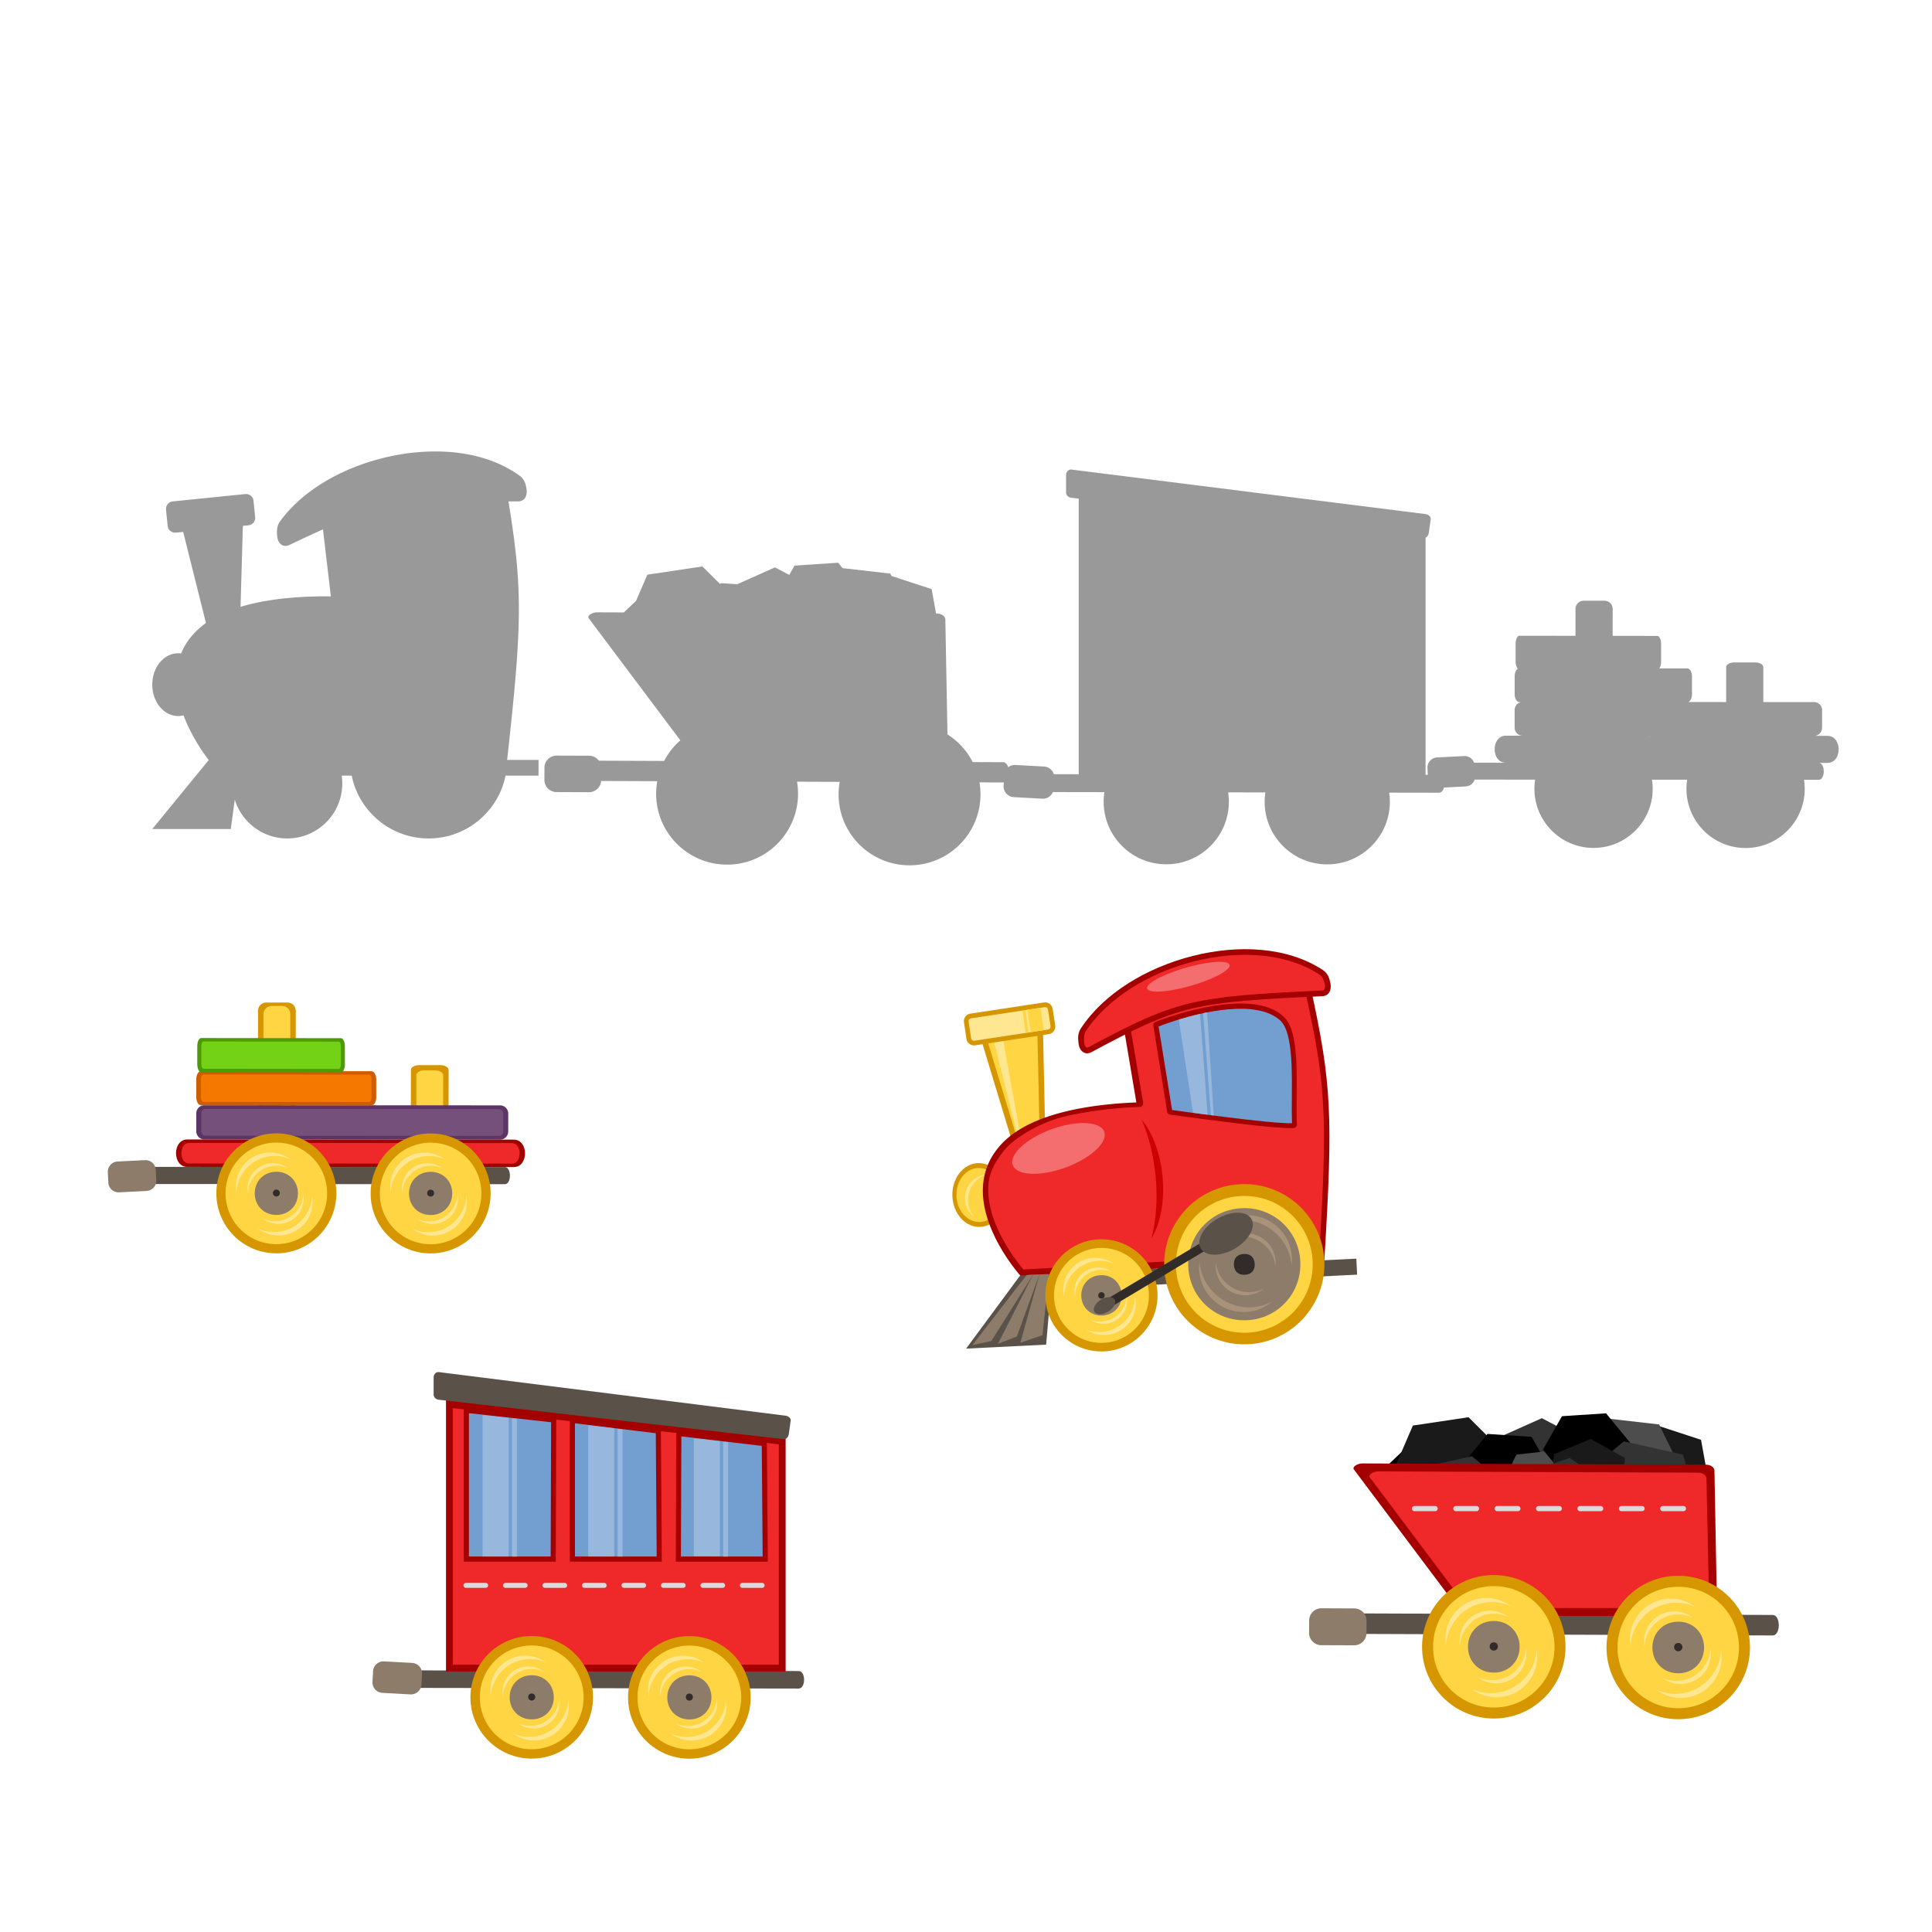<svg xmlns:dc="http://purl.org/dc/elements/1.1/" xmlns:cc="http://creativecommons.org/ns#" xmlns:rdf="http://www.w3.org/1999/02/22-rdf-syntax-ns#" xmlns="http://www.w3.org/2000/svg" width="100" height="100" version="1.0" id="svg294"><g id="g292"><g id="g164"><path style="fill:#d69600" d="M219.666 434.481h40.505l-1.928 67.508-19.289 9.644z" transform="rotate(-2.843 346.614 -591.637) scale(.086)" id="path72"/><path style="fill:#ffd543" d="m224.006 437.876 17.24 68.835 13.682-6.81 1.748-62.024h-32.67z" transform="rotate(-2.843 346.614 -591.637) scale(.086)" id="path74"/><path style="fill:#5a5148" d="M238.955 588.709h202.524v9.644H238.955z" transform="rotate(-2.843 346.614 -591.637) scale(.086)" id="path76"/><path style="fill:#5a5148" d="M238.955 588.709h19.288l-5.787 42.433h-48.22z" transform="rotate(-2.843 346.614 -591.637) scale(.086)" id="path78"/><path style="fill:#8d7c6a" d="m256.314 588.709-5.786 36.647-13.502 3.857 13.502-40.504z" transform="rotate(-2.843 346.614 -591.637) scale(.086)" id="path80"/><path style="fill:#d69600" transform="matrix(.055 -.003 .003 .066 47.253 53.372)" d="M80 131c0 13.807-11.193 25-25 25s-25-11.193-25-25 11.193-25 25-25 25 11.193 25 25z" id="path82"/><path style="fill:#ffd543" transform="matrix(.055 -.003 .003 .066 47.253 53.372)" d="M55 109.84a21.098 21.098 0 0 0-21.156 21.156A21.098 21.098 0 0 0 55 152.152a21.098 21.098 0 0 0 21.156-21.156A21.098 21.098 0 0 0 55 109.84z" id="path84"/><path style="fill:#ffe791" d="M208.276 544.153a14.236 14.236 0 0 1 11.183-16.803c.826-.165 1.656-.227 2.469-.25-8.31 2.042-13.581 10.22-11.88 18.694.466 2.317 1.427 4.384 2.716 6.18a14.238 14.238 0 0 1-4.488-7.82z" transform="rotate(-2.843 346.614 -591.637) scale(.086)" id="path86"/><path style="fill:#a40000" d="M306.463 424.837s89.263-28.066 115.728 0c9.644 57.864 9.644 77.152 0 163.949h-96.44z" transform="rotate(-2.843 346.614 -591.637) scale(.086)" id="path88"/><path style="fill:#ffe791" d="m230.001 446.825 5.612-.534 7.215 55.318-1.603 1.47L230 446.827z" transform="rotate(-2.843 346.614 -591.637) scale(.086)" id="path90"/><path style="fill:#a40000" d="M229.31 511.633c3.753-4.267 8.458-7.804 13.844-10.72 4.934-2.673 10.44-4.826 16.307-6.545 5.47-1.603 11.256-2.83 17.186-3.75 5.748-.89 11.632-1.494 17.497-1.873a266.809 266.809 0 0 1 17.59-.529c6.135.01 12.063.207 17.591.51 6.512.356 12.467.86 17.547 1.379 10.653 1.087 17.455 2.24 17.455 2.24v96.44H238.955s-4.535-5.552-9.286-14.101c-2.466-4.437-4.99-9.682-6.969-15.377-1.807-5.204-3.16-10.784-3.595-16.468-.426-5.554.024-11.207 1.78-16.704 1.606-5.03 4.305-9.928 8.426-14.502" transform="rotate(-2.843 346.614 -591.637) scale(.086)" id="path92"/><path style="fill:#ef292a" d="M379.082 418.472c-5.729.064-11.555.464-17.267 1.08-5.91.639-11.697 1.508-17.126 2.476a312.44 312.44 0 0 0-16.938 3.517c-9.307 2.2-15.673 4.136-16.715 4.454l1.742 14.7 1.742 14.698 1.742 14.7 1.743 14.701c.121 1.159-.937 2.298-2.108 2.27-5.149-.107-10.825-.024-16.645.263-5.509.272-11.147.726-16.59 1.371-5.825.691-11.427 1.601-16.41 2.743a89.847 89.847 0 0 0-12.473 4.272c-4.183 1.781-8.17 3.848-11.686 6.085-4.152 2.64-7.648 5.52-10.04 8.447-3.117 3.651-5.344 6.936-6.883 10.183-1.815 3.832-2.67 7.612-2.896 11.881-.21 3.954.176 7.983.973 11.95.793 3.944 1.993 7.827 3.419 11.511 1.915 4.953 4.167 9.45 6.316 13.245 3.945 6.967 7.545 11.565 8.09 12.255 0 0 7.125-.045 17.283-.106 5.159-.031 11.099-.07 17.286-.106l17.283-.107 17.283-.106 17.285-.106h91.821c.677-6.075 1.303-11.804 1.878-17.226a1829.73 1829.73 0 0 0 1.756-17.24c.594-6.155 1.105-11.88 1.532-17.257.49-6.175.87-11.894 1.14-17.29.305-6.126.47-11.835.49-17.318a291.317 291.317 0 0 0-.434-17.32 312.168 312.168 0 0 0-1.45-17.262c-.606-5.465-1.357-11.125-2.253-17.18a936.488 936.488 0 0 0-2.717-17.112c-3.12-3.154-7.248-5.536-12.087-7.265-4.159-1.487-8.844-2.493-13.867-3.095-4.512-.541-9.296-.756-14.218-.702" transform="rotate(-2.843 346.614 -591.637) scale(.086)" id="path94"/><path style="fill:#a40000" d="M371.078 431.897c-21.439.961-43.279 8.498-43.279 8.498a2.14 2.14 0 0 0-1.386 2.29l5.726 52.019a2.14 2.14 0 0 0 1.688 1.868s15.25 2.905 32.066 5.847c8.408 1.471 17.214 2.992 24.712 4.099 7.5 1.106 13.602 1.808 17.058 1.808a2.14 2.14 0 0 0 2.11-2.11c0-9.446 1.37-23.038 1.507-35.502.069-6.232-.134-12.158-1.025-17.299-.89-5.14-2.428-9.54-5.364-12.477-7.971-7.97-20.955-9.618-33.814-9.041z" transform="rotate(-2.843 346.614 -591.637) scale(.086)" id="path96"/><path style="fill:#a40000" d="M352.102 401.884c-27.846 5.613-54.398 19.718-69.336 40.204-1.998 2.74-2.082 5.669-1.867 8.549.108 1.44.265 2.802 1.194 4.286.465.743 1.237 1.631 2.44 2.07 1.203.437 2.65.26 3.62-.202 54.982-26.14 63.21-27.06 140.927-26.881 1.08.002 2.337-.394 3.203-1.122.866-.728 1.32-1.63 1.583-2.441.527-1.621.42-3.092.175-4.515-.49-2.847-1.327-5.617-4.095-7.636-20.615-15.031-49.996-17.925-77.844-12.313z" transform="rotate(-2.843 346.614 -591.637) scale(.086)" id="path98"/><path style="fill:#d69600" d="M422.191 588.709c0 26.63-21.589 48.22-48.22 48.22-26.63 0-48.22-21.59-48.22-48.22 0-26.632 21.59-48.22 48.22-48.22 26.631 0 48.22 21.588 48.22 48.22z" transform="rotate(-2.843 346.614 -591.637) scale(.086)" id="path100"/><path style="fill:#d69600" d="M320.929 603.175c0 18.642-15.112 33.754-33.754 33.754-18.642 0-33.754-15.112-33.754-33.754 0-18.642 15.112-33.755 33.754-33.755 18.642 0 33.754 15.113 33.754 33.755z" transform="rotate(-2.843 346.614 -591.637) scale(.086)" id="path102"/><path style="fill:#ffd543" d="M373.971 547.625c-22.81 0-41.168 18.358-41.168 41.168s18.358 41.169 41.168 41.169 41.169-18.358 41.169-41.169c0-22.81-18.358-41.168-41.169-41.168z" transform="rotate(-2.843 346.614 -591.637) scale(.086)" id="path104"/><path style="fill:#ffd543" d="M287.175 574.628a28.486 28.486 0 0 0-28.564 28.564 28.486 28.486 0 0 0 28.564 28.564 28.486 28.486 0 0 0 28.564-28.564 28.486 28.486 0 0 0-28.564-28.564z" transform="rotate(-2.843 346.614 -591.637) scale(.086)" id="path106"/><path style="fill:#739fd0" d="M371.319 435.04c-19.865.891-39.936 7.572-41.77 8.198l5.605 50.631c.612.118 14.907 2.85 31.343 5.726 8.393 1.469 17.138 2.939 24.593 4.039 6.98 1.03 12.627 1.663 15.792 1.748.072-9.653 1.315-22.635 1.446-34.537.068-6.127-.186-11.928-1.024-16.757-.838-4.828-2.266-8.655-4.46-10.85-6.93-6.93-19.038-8.757-31.525-8.197z" transform="rotate(-2.843 346.614 -591.637) scale(.086)" id="path108"/><path style="fill:#8d7c6a" d="M373.971 554.954c-18.814 0-33.754 14.94-33.754 33.755 0 18.814 14.94 33.754 33.754 33.754 18.815 0 33.754-14.94 33.754-33.754 0-18.815-14.94-33.755-33.754-33.755z" transform="rotate(-2.843 346.614 -591.637) scale(.086)" id="path110"/><path style="fill:#a8927a" d="M376.043 559.39a26.709 26.709 0 0 1 26.777 26.78c0 1.58-.192 3.13-.452 4.633-.687-16.04-13.782-28.755-29.998-28.755-4.435 0-8.593 1.005-12.373 2.712 4.466-3.34 10.008-5.367 16.045-5.367z" transform="rotate(-2.843 346.614 -591.637) scale(.086)" id="path112"/><path style="fill:#8d7c6a" d="M287.175 591.023c-6.97 0-12.152 5.182-12.152 12.152 0 6.969 5.183 12.151 12.152 12.151 6.969 0 12.151-5.182 12.151-12.151 0-6.97-5.182-12.152-12.151-12.152z" transform="rotate(-2.843 346.614 -591.637) scale(.086)" id="path114"/><path style="fill:#ffe791" d="M288.247 620.341a14.236 14.236 0 0 0 14.273-14.273c0-.841-.103-1.668-.241-2.469-.366 8.55-7.346 15.327-15.989 15.327-2.363 0-4.58-.536-6.594-1.446a14.236 14.236 0 0 0 8.551 2.861z" transform="rotate(-2.843 346.614 -591.637) scale(.086)" id="path116"/><path style="fill:#312c29" d="m291.193 605.103 73.83-39.332 2.88 4.523-73.83 39.332-2.88-4.523z" transform="rotate(-2.843 346.614 -591.637) scale(.086)" id="path118"/><path style="fill:#a8927a" d="M375.063 570.192a17.752 17.752 0 0 1 17.798 17.798c0 1.05-.128 2.08-.3 3.079-.457-10.66-9.16-19.112-19.939-19.112-2.947 0-5.71.668-8.223 1.802 2.969-2.22 6.652-3.567 10.664-3.567z" transform="rotate(-2.843 346.614 -591.637) scale(.086)" id="path120"/><path style="fill:#5a5148" d="M379.576 561.705c2.647 5.112-2.22 12.886-10.87 17.365-8.65 4.479-17.808 3.966-20.455-1.145-2.647-5.112 2.22-12.886 10.87-17.365 8.65-4.478 17.808-3.966 20.455 1.145z" transform="rotate(-2.843 346.614 -591.637) scale(.086)" id="path122"/><path style="fill:#5a5148" d="M294.965 606.068c1.104 2.04-.8 5.208-4.251 7.076-3.452 1.869-7.146 1.73-8.25-.31s.8-5.209 4.252-7.077c3.452-1.868 7.145-1.729 8.25.31z" transform="rotate(-2.843 346.614 -591.637) scale(.086)" id="path124"/><path style="fill:#ef292a" d="M285.503 444.106c28.475-39.049 103.362-55.66 142.41-27.185 2.596 1.894 4.388 9.58 1.173 9.573-77.752-.18-87.324.995-142.41 27.184-2.902 1.38-3.067-6.975-1.173-9.572z" transform="rotate(-2.843 346.614 -591.637) scale(.086)" id="path126"/><path style="fill:#8d7c6a" d="M242.812 588.709h3.858l-27.003 38.576-11.573 1.928z" transform="rotate(-2.843 346.614 -591.637) scale(.086)" id="path128"/><path style="fill:#8d7c6a" d="m246.67 588.709 3.858.019-15.43 36.635-11.574 3.858 23.146-40.505z" transform="rotate(-2.843 346.614 -591.637) scale(.086)" id="path130"/><path style="fill:#97b8dc" d="M354.864 436.95c-4.774.831-9.17 1.82-12.959 2.773l5.787 56.477c2.49.459 5.702 1.03 8.68 1.567l-1.508-60.817z" transform="rotate(-2.843 346.614 -591.637) scale(.086)" id="path132"/><path style="fill:#97b8dc" d="M359.142 436.217c-.813.118-1.611.233-2.41.362l1.627 61.54 1.688.302-.905-62.204z" transform="rotate(-2.843 346.614 -591.637) scale(.086)" id="path134"/><path style="fill:#d69600" d="m216.813 429.91 44.525-4.515a4.617 4.617 0 0 1 5.07 4.137l1.013 9.983a4.617 4.617 0 0 1-4.137 5.07l-44.525 4.515a4.617 4.617 0 0 1-5.07-4.137l-1.013-9.983a4.617 4.617 0 0 1 4.137-5.07z" transform="rotate(-2.843 346.614 -591.637) scale(.086)" id="path136"/><path style="fill:#ffe791" d="M217.112 432.745c-1.077.11-1.727.889-1.622 1.922l1.015 10.014c.105 1.033.949 1.722 1.982 1.617l44.495-4.512c1.033-.105 1.722-.948 1.617-1.981l-1.015-10.015c-.105-1.033-.899-1.666-1.976-1.557l-44.495 4.512z" transform="rotate(-2.843 346.614 -591.637) scale(.086)" id="path138"/><path style="fill:#f46e6f" d="M293.723 504.902c2 6.47-8.914 15.59-24.378 20.372s-29.623 3.414-31.623-3.056c-2-6.47 8.914-15.59 24.378-20.372 15.465-4.782 29.623-3.414 31.623 3.056z" transform="rotate(-2.843 346.614 -591.637) scale(.086)" id="path140"/><path style="fill:#f46e6f" d="M324.034 420.652c-2.109-2.693 7.322-7.752 21.065-11.299 13.742-3.547 26.592-4.24 28.702-1.548 2.11 2.692-7.321 7.75-21.064 11.298s-26.593 4.241-28.703 1.549z" transform="rotate(-2.843 346.614 -591.637) scale(.086)" id="path142"/><path style="fill:#312c29" d="M373.971 582.536c-3.96 0-6.268 2.309-6.268 6.269s2.308 6.269 6.268 6.269 6.269-2.309 6.269-6.269-2.309-6.269-6.269-6.269z" transform="rotate(-2.843 346.614 -591.637) scale(.086)" id="path144"/><path style="fill:#312c29" d="M287.175 601.246c-1.117 0-1.948.83-1.948 1.947s.83 1.948 1.948 1.948c1.117 0 1.947-.83 1.947-1.948 0-1.117-.83-1.947-1.947-1.947z" transform="rotate(-2.843 346.614 -591.637) scale(.086)" id="path146"/><path style="fill:#ffd543" d="m252.462 442.814 7.956-.784-1.386-13.562-7.956.784z" transform="rotate(-2.843 346.614 -591.637) scale(.086)" id="path148"/><path style="fill:#ffd543" d="m249.388 443.122 1.868-.18-1.205-13.562-1.869.18z" transform="rotate(-2.843 346.614 -591.637) scale(.086)" id="path150"/><path style="fill:#ffe791" d="M283.643 580.415a19.186 19.186 0 0 0-19.235 19.235c0 1.135.138 2.248.324 3.328.494-11.522 9.9-20.656 21.55-20.656 3.184 0 6.171.723 8.886 1.948-3.208-2.399-7.189-3.855-11.525-3.855z" transform="rotate(-2.843 346.614 -591.637) scale(.086)" id="path152"/><path style="fill:#ffe791" d="M288.386 627.092a19.186 19.186 0 0 0 19.236-19.236c0-1.134-.139-2.248-.325-3.327-.494 11.521-9.9 20.655-21.549 20.655-3.185 0-6.172-.722-8.887-1.948 3.208 2.4 7.189 3.856 11.525 3.856z" transform="rotate(-2.843 346.614 -591.637) scale(.086)" id="path154"/><path style="fill:#a8927a" d="M373.447 617.448a26.708 26.708 0 0 1-26.778-26.778c0-1.58.193-3.13.452-4.632.687 16.04 13.782 28.756 29.999 28.756 4.434 0 8.592-1.006 12.372-2.712-4.466 3.34-10.008 5.367-16.044 5.367z" transform="rotate(-2.843 346.614 -591.637) scale(.086)" id="path156"/><path style="fill:#ffe791" d="M285.277 586.394a14.236 14.236 0 0 0-14.273 14.273c0 .841.103 1.668.241 2.469.366-8.55 7.346-15.327 15.99-15.327 2.362 0 4.579.536 6.593 1.446a14.236 14.236 0 0 0-8.551-2.861z" transform="rotate(-2.843 346.614 -591.637) scale(.086)" id="path158"/><path style="fill:#a8927a" d="M374.463 607.418a17.752 17.752 0 0 1-17.798-17.798c0-1.05.128-2.08.3-3.079.457 10.66 9.16 19.112 19.938 19.112 2.947 0 5.711-.668 8.223-1.802-2.968 2.22-6.651 3.567-10.663 3.567z" transform="rotate(-2.843 346.614 -591.637) scale(.086)" id="path160"/><path style="fill:#cc0001" d="M316.566 498.749c3.754 9.954 6.151 21.722 6.725 34.408.616 13.604-.98 26.355-4.253 37.081 5.738-8.351 9.083-21.76 8.405-36.763-.648-14.313-4.875-26.826-10.877-34.724z" transform="rotate(-2.843 346.614 -591.637) scale(.086)" id="path162"/></g><path transform="translate(28.178 29.127) scale(.102)" d="m149.045 0-22.121 1.463-2.678 4.713-7.264-3.809-19.04 8.492-.003.051-8.394-.555-.385.47-8.972-8.938L52.24 6.062l-5.722 13.26-6.17 5.89-13.582-.048c-2.36-.009-5.31 1.644-4.258 3.047l46.47 61.918a36.127 36.127 0 0 0-8.207 10.45l-33.14-.124a6.148 6.148 0 0 0-4.953-2.525l-16.46-.06a6.158 6.158 0 0 0-6.195 6.148L0 110.189a6.158 6.158 0 0 0 6.148 6.196l16.46.062a6.155 6.155 0 0 0 6.171-5.7l28.492.105a36.177 36.177 0 0 0-.568 6.209c-.074 19.884 15.987 36.064 35.871 36.138 19.885.074 36.065-15.984 36.139-35.869a36.185 36.185 0 0 0-.522-6.215l21.663.08a36.199 36.199 0 0 0-.567 6.211c-.074 19.885 15.985 36.065 35.87 36.139 19.884.074 36.064-15.987 36.138-35.871a36.175 36.175 0 0 0-.522-6.215l11.875.045c4.115.015 4.152-10.27.038-10.285l-15.334-.057a36.16 36.16 0 0 0-12.815-14.045l-1.078-58.28c-.032-1.75-1.9-3.037-4.26-3.046l-.44-.002-2.25-12.398-20.386-6.682-.588-1.203-24.248-2.77z" style="fill:#999;fill-opacity:1;stroke-width:1.067" id="path284"/><path transform="translate(7.882 23.367) scale(.079)" d="M185.717 0c-9.267-.02-18.71.965-27.992 2.836v.002C128.022 8.824 99.7 23.869 83.765 45.72c-2.13 2.922-2.219 6.047-1.99 9.119.115 1.536.283 2.989 1.274 4.572.495.792 1.32 1.74 2.603 2.207 1.284.467 2.826.277 3.86-.215 8.339-3.965 15.647-7.367 22.326-10.318l5.16 43.86c-.778-.008-1.548-.02-2.332-.022-6.12-.01-12.432.155-18.764.564-6.256.405-12.53 1.05-18.662 2-6.325.981-12.496 2.288-18.332 3.998-.362.106-.719.22-1.078.328l1.518-53.06 3.636-.37a4.926 4.926 0 0 0 4.414-5.407l-1.08-10.649a4.924 4.924 0 0 0-5.408-4.412L13.416 32.73a4.926 4.926 0 0 0-4.412 5.41l1.08 10.647a4.926 4.926 0 0 0 5.408 4.414l4.746-.48 14.924 59.687c-3.138 2.226-5.968 4.713-8.414 7.494-3.565 3.957-6.118 8.144-7.875 12.446a14.153 14.153 0 0 0-1.906-.133c-9.37 0-16.967 9.21-16.967 20.572 0 11.363 7.597 20.574 16.967 20.574 1.205 0 2.38-.155 3.513-.445 1.973 5.24 4.334 10.074 6.649 14.24 5.018 9.031 9.78 14.888 9.873 15.002l-37 45.22h51.434l2.62-19.22c4.53 14.705 18.222 25.393 34.413 25.393 19.884 0 36.006-16.12 36.006-36.004 0-1.747-.133-3.462-.373-5.143h6.546c4.767 23.477 25.522 41.147 50.405 41.147 24.883 0 45.636-17.67 50.402-41.147h21.606v-10.287h-20.565c9.965-89.7 10.235-111.887.87-169.394 2.17.003 4.19.002 6.47.007 1.151.003 2.492-.418 3.416-1.195.924-.776 1.406-1.739 1.687-2.603.563-1.73.449-3.298.188-4.817-.522-3.037-1.415-5.992-4.367-8.144C225.642 4.947 206.104.043 185.717 0z" style="fill:#999;fill-opacity:1;stroke-width:1.067" id="path286"/><path transform="translate(51.946 24.28) scale(.09)" d="M38.979.27c-1.676-.211-3.047 1.358-3.047 3.046v10.127c0 1.689 1.37 2.855 3.047 3.047l4.226.485v158.513l-14.351-.023a6.152 6.152 0 0 0-5.569-4.39l-16.433-.907a6.159 6.159 0 0 0-6.502 5.824l-.34 6.162a6.16 6.16 0 0 0 5.824 6.504l16.434.905a6.153 6.153 0 0 0 6.043-3.813l29.66.05a36.068 36.068 0 0 0-.426 5.462c-.011 19.884 16.1 36.013 35.984 36.023 19.885.011 36.013-16.1 36.024-35.984a36.1 36.1 0 0 0-.41-5.377l21.396.037a36.064 36.064 0 0 0-.412 5.352c-.01 19.884 16.102 36.012 35.986 36.023 19.885.01 36.013-16.1 36.024-35.984a36.047 36.047 0 0 0-.397-5.27l28.582.049c4.258.007 4.278-10.28.02-10.287l-7.662-.014V39.527l-.09-.013c1.07-.418 1.778-1.628 1.957-2.905l1.078-7.7c.234-1.673-1.374-2.84-3.049-3.05z" style="fill:#999;fill-opacity:1;stroke-width:1.067" id="path288"/><path transform="translate(73.885 31.094) scale(.085)" d="M95.094 0a4.924 4.924 0 0 0-4.938 4.934l-.01 16.421-34.128-.039c-1.294-.001-2.338 2.198-2.338 4.932l-.002 10.703c0 1.983.55 3.674 1.345 4.461-1.119.663-1.925 2.478-1.925 4.649l-.002 10.703c-.001 2.734 1.268 4.936 2.845 4.937l1.2.002a4.92 4.92 0 0 0-4.051 4.85l-.006 10.703a4.924 4.924 0 0 0 4.93 4.937l-10.284-.005c-9.05-.005-9.06 16.453-.01 16.458l-19.31-.01a6.158 6.158 0 0 0-6.11-4.044l-16.439.83a6.158 6.158 0 0 0-5.853 6.474l.31 6.165a6.158 6.158 0 0 0 6.475 5.853l16.44-.828a6.155 6.155 0 0 0 5.527-4.162l36.81.02a36.264 36.264 0 0 0-.431 5.554c-.011 19.885 16.1 36.013 35.984 36.023 19.885.011 36.013-16.1 36.023-35.984a36.261 36.261 0 0 0-.425-5.555l21.431.012a36.265 36.265 0 0 0-.431 5.555c-.011 19.884 16.1 36.012 35.984 36.023 19.885.011 36.015-16.1 36.025-35.984a36.262 36.262 0 0 0-.425-5.555l8.925.004c4.111.002 4.119-10.265.016-10.287l5.344.004c9.05.005 9.058-16.454.008-16.459l-33.947-.02 25.718.014a4.923 4.923 0 0 0 4.938-4.932l.006-10.703a4.925 4.925 0 0 0-4.934-4.937l-30.87-.018.019-21.183c.002-1.626-2.2-2.937-4.934-2.938l-12.76-.004c-2.734 0-4.938 1.308-4.94 2.934l-.019 21.18-23.02-.014c1.276-.49 2.227-2.446 2.227-4.809l.004-10.703c0-2.734-1.268-4.936-2.846-4.937l-17.043-.016c.65-.874 1.084-2.4 1.084-4.156l.002-10.701c.001-2.735-1.04-4.939-2.334-4.94l-27.172-.031.01-16.436a4.925 4.925 0 0 0-4.933-4.937zm21.972 82.225 60.77.033-.004.002z" style="fill:#999;fill-opacity:1;stroke-width:1.067" id="path290"/><g id="g70-3" transform="translate(67.758 73.152) scale(.11)"><path d="m230.825 525.954 202.523.754c3.858.015 3.822 9.659-.036 9.644l-202.523-.754z" style="fill:#5a5148" transform="translate(-215.205 -431.817)" id="path6-6"/><path d="m221.034 523.569 15.43.057a5.774 5.774 0 0 1 5.766 5.808l-.022 5.786a5.774 5.774 0 0 1-5.808 5.765l-15.43-.057a5.774 5.774 0 0 1-5.765-5.808l.021-5.786a5.774 5.774 0 0 1 5.808-5.765z" style="fill:#8d7c6a" transform="translate(-215.205 -431.817)" id="path8-7"/><path transform="matrix(-2.365 0 0 1.984 1119.732 -392.934)" d="m410.63 216.46-9.037 3.53-7.576-6.06 1.46-9.592 9.038-3.53 7.576 6.06z" style="fill:#1a1a1a" id="path10-5"/><path d="m66.435 20.032-21.12-3.543L31.096 30.06l6.902 17.116 21.12 3.544 14.22-13.573z" id="path12-3"/><path transform="matrix(2.121 0 0 1.78 -718.198 -363.347)" d="m377.8 226.56-12.351 2.2-8.081-9.596 4.27-11.797 12.351-2.2 8.081 9.596z" style="fill:#1a1a1a" id="path14-5"/><path transform="matrix(2.121 0 0 1.78 -687.125 -358.855)" d="m383.35 217.47-8.415 4.473-8.08-5.05.333-9.525 8.414-4.473 8.081 5.051z" style="fill:#333" id="path16-6"/><path d="M81.116 39.842 72.162 24.09 83.948 9.708l20.74 1.372 8.953 15.753-11.786 14.381z" id="path18-2"/><path transform="matrix(2.121 0 0 1.78 -684.984 -378.63)" d="m380.83 222.02 7.35 9.492c-5.093 16.937-15.022 14.566-23.792 3.239l4.546-11.112z" style="fill:#4d4d4d" id="path20-9"/><path transform="matrix(-2.121 0 0 1.78 947.216 -392.83)" d="m380.83 222.02 7.35 9.492-4.546 11.113-11.896 1.619-7.35-9.493 4.546-11.112z" style="fill:#4d4d4d" id="path22-1"/><path d="m142.563 30.135 8.953-15.754L139.73 0l-20.74 1.372-8.953 15.753 11.786 14.382z" id="path24-2"/><path transform="matrix(-2.121 0 0 1.78 960.084 -345.19)" d="M388.91 224.04c-15.563 5.977-24.192-.534-19.193-19.193l13.11-3.512 9.596 9.596z" style="fill:#333" id="path26-7"/><path transform="matrix(2.121 0 0 1.78 -720.342 -366.044)" d="m393.96 216.46 8.162-4.036 7.576 5.051-.586 9.087-8.162 4.035-7.576-5.05z" style="fill:#1a1a1a" id="path28-0"/><path transform="matrix(2.121 0 0 1.78 -735.341 -338.181)" d="m366.205 217.956 3.512-13.109 13.11-3.512 9.596 9.596c-3.417 20.225-15.181 18.063-26.218 7.025z" style="fill:#333" id="path30-9"/><path transform="matrix(2.121 0 0 1.78 -735.341 -336.383)" d="m394.017 213.93 1.46-9.592 9.038-3.53 7.576 6.06c-.863 14.908-9.611 13.831-18.074 7.062z" style="fill:#333" id="path32-3"/><path style="color:#000;clip-rule:nonzero;display:inline;overflow:visible;visibility:visible;opacity:1;isolation:auto;mix-blend-mode:normal;color-interpolation:sRGB;color-interpolation-filters:linearRGB;solid-color:#000;solid-opacity:1;fill:#a40000;fill-opacity:1;fill-rule:nonzero;stroke:none;stroke-width:1.023;stroke-linecap:round;stroke-linejoin:bevel;stroke-miterlimit:4;stroke-dasharray:none;stroke-dashoffset:0;stroke-opacity:1;marker:none;color-rendering:auto;image-rendering:auto;shape-rendering:auto;text-rendering:auto;enable-background:accumulate" d="m25.093 23.591 161.657.588c2.211.008 3.961 1.215 3.992 2.857l1.21 65.483c.031 1.642-1.78 2.857-3.992 2.857H74.682c-2.212 0-3.005-1.542-3.992-2.857L21.1 26.448c-.986-1.315 1.781-2.865 3.993-2.857z" id="path34-6"/><path style="color:#000;clip-rule:nonzero;display:inline;overflow:visible;visibility:visible;isolation:auto;mix-blend-mode:normal;color-interpolation:sRGB;color-interpolation-filters:linearRGB;solid-color:#000;solid-opacity:1;fill:#ef292a;fill-opacity:1;fill-rule:nonzero;stroke:none;stroke-width:1.023;stroke-linecap:round;stroke-linejoin:bevel;stroke-miterlimit:4;stroke-dasharray:none;stroke-dashoffset:0;stroke-opacity:1;marker:none;color-rendering:auto;image-rendering:auto;shape-rendering:auto;text-rendering:auto;enable-background:accumulate" d="M32.593 27.341 183 27.929c2.211.009 3.958 1.215 3.992 2.857l1.21 57.983c.034 1.642-1.78 2.857-3.992 2.857H76.557c-2.212 0-3.005-1.542-3.992-2.857L28.6 30.198c-.987-1.314 1.781-2.866 3.993-2.857z" id="path34-3"/><path d="M335.873 541.813c-.07 18.642-15.238 33.698-33.88 33.628-18.642-.07-33.697-15.237-33.628-33.88.07-18.641 15.238-33.697 33.88-33.627 18.641.069 33.697 15.237 33.628 33.88z" style="fill:#d69600" transform="translate(-215.205 -431.817)" id="path36-0"/><path d="M302.225 513.141a28.486 28.486 0 0 0-28.67 28.457 28.486 28.486 0 0 0 28.457 28.67 28.486 28.486 0 0 0 28.67-28.457 28.486 28.486 0 0 0-28.457-28.67z" style="fill:#ffd543" transform="translate(-215.205 -431.817)" id="path38-6"/><path d="M302.164 529.536c-6.969-.026-12.17 5.137-12.197 12.106-.026 6.97 5.137 12.17 12.107 12.197 6.969.026 12.17-5.137 12.196-12.106.026-6.97-5.137-12.171-12.106-12.197z" style="fill:#8d7c6a" transform="translate(-215.205 -431.817)" id="path40-2"/><path d="M303.135 558.858a14.236 14.236 0 0 0 14.326-14.22c.003-.841-.096-1.668-.232-2.47-.398 8.548-7.403 15.3-16.046 15.267-2.363-.009-4.577-.553-6.589-1.47a14.237 14.237 0 0 0 8.541 2.893z" style="fill:#ffe791" transform="translate(-215.205 -431.817)" id="path42-6"/><path d="M302.127 539.566c-1.117-.004-1.95.823-1.955 1.94-.004 1.117.823 1.95 1.94 1.955 1.117.004 1.95-.823 1.955-1.94.004-1.117-.823-1.951-1.94-1.955z" style="fill:#312c29" transform="translate(-215.205 -431.817)" id="path44-1"/><path d="M298.675 518.722a19.186 19.186 0 0 0-19.307 19.163c-.004 1.135.13 2.25.312 3.33.536-11.52 9.977-20.62 21.625-20.576 3.185.012 6.17.745 8.88 1.981-3.199-2.41-7.174-3.882-11.51-3.898z" style="fill:#ffe791" transform="translate(-215.205 -431.817)" id="path46-8"/><path d="M303.246 565.416a19.186 19.186 0 0 0 19.307-19.164c.004-1.134-.13-2.248-.313-3.328-.536 11.52-9.976 20.618-21.625 20.575-3.185-.012-6.17-.746-8.88-1.981 3.2 2.41 7.175 3.882 11.51 3.898z" style="fill:#ffe791" transform="translate(-215.205 -431.817)" id="path48-7"/><path d="M300.292 524.707a14.236 14.236 0 0 0-14.326 14.22c-.003.841.096 1.668.232 2.47.398-8.548 7.403-15.3 16.046-15.267 2.363.009 4.577.553 6.589 1.47a14.236 14.236 0 0 0-8.541-2.893z" style="fill:#ffe791" transform="translate(-215.205 -431.817)" id="path50-9"/><path d="M422.668 542.136c-.069 18.642-15.237 33.698-33.88 33.629-18.641-.07-33.697-15.238-33.627-33.88.07-18.642 15.237-33.698 33.88-33.628 18.641.07 33.697 15.238 33.627 33.88z" style="fill:#d69600" transform="translate(-215.205 -431.817)" id="path52-2"/><path d="M389.02 513.465a28.486 28.486 0 0 0-28.669 28.457 28.486 28.486 0 0 0 28.457 28.67 28.486 28.486 0 0 0 28.67-28.458 28.486 28.486 0 0 0-28.457-28.67z" style="fill:#ffd543" transform="translate(-215.205 -431.817)" id="path54-0"/><path d="M388.96 529.86c-6.97-.027-12.17 5.137-12.197 12.105-.026 6.97 5.137 12.171 12.106 12.197 6.97.026 12.171-5.137 12.197-12.106.026-6.969-5.137-12.17-12.106-12.197z" style="fill:#8d7c6a" transform="translate(-215.205 -431.817)" id="path56-2"/><path d="M389.93 559.181a14.236 14.236 0 0 0 14.326-14.22c.003-.841-.096-1.668-.231-2.47-.398 8.549-7.403 15.3-16.046 15.268-2.364-.01-4.578-.554-6.589-1.47a14.237 14.237 0 0 0 8.54 2.892z" style="fill:#ffe791" transform="translate(-215.205 -431.817)" id="path58-3"/><path d="M388.922 539.889c-1.116-.004-1.95.823-1.954 1.94-.004 1.117.823 1.95 1.94 1.955 1.117.004 1.95-.823 1.955-1.94.004-1.117-.824-1.95-1.94-1.955z" style="fill:#312c29" transform="translate(-215.205 -431.817)" id="path60-7"/><path d="M385.47 519.045a19.186 19.186 0 0 0-19.307 19.164c-.004 1.134.13 2.248.313 3.329.536-11.52 9.976-20.62 21.625-20.576 3.185.012 6.17.746 8.88 1.981-3.2-2.41-7.175-3.882-11.51-3.898z" style="fill:#ffe791" transform="translate(-215.205 -431.817)" id="path62-5"/><path d="M390.041 565.74a19.186 19.186 0 0 0 19.307-19.164c.004-1.135-.13-2.25-.312-3.33-.536 11.52-9.977 20.62-21.625 20.576-3.186-.012-6.17-.745-8.88-1.981 3.199 2.41 7.174 3.882 11.51 3.898z" style="fill:#ffe791" transform="translate(-215.205 -431.817)" id="path64-9"/><path d="M387.088 525.03a14.236 14.236 0 0 0-14.326 14.22c-.003.842.096 1.668.232 2.47.398-8.548 7.402-15.3 16.046-15.267 2.363.009 4.577.553 6.588 1.47a14.236 14.236 0 0 0-8.54-2.893z" style="fill:#ffe791" transform="translate(-215.205 -431.817)" id="path66-2"/><path style="fill:#dbdbdb;fill-opacity:1;stroke:#dbdbdb;stroke-width:2.434;stroke-linecap:round;stroke-linejoin:round;stroke-dasharray:9.737,9.737;stroke-opacity:1" d="M49.568 44.841h130.63" id="path68-2"/></g><g id="g56" transform="matrix(.094 0 0 .094 19.278 70.996)"><path d="m272.003 570.42 209.566.358c3.992.007 3.974 9.65-.018 9.644l-209.566-.358z" style="fill:#5a5148" transform="translate(-246.874 -405.924)" id="path6"/><path style="fill:#a40000;fill-opacity:1" d="m13.652 883.126 187.009 26.77v128.053H13.652z" transform="translate(26.852 -872.839)" id="path8"/><path style="fill:#ef292a;fill-opacity:1" d="m44.254 20.106 179.509 19.919V161.36H44.254z" id="path8-3"/><path style="fill:#5a5148;fill-opacity:1" d="m9.691 873.091 190.873 23.991c1.57.198 3.077 1.29 2.857 2.858l-1.01 7.22c-.22 1.568-1.284 3.037-2.857 2.857L9.691 888.3c-1.573-.18-2.857-1.274-2.857-2.857v-9.493c0-1.583 1.286-3.055 2.857-2.858z" transform="translate(26.852 -872.839)" id="path10"/><g style="fill:#739fd0;fill-opacity:1;stroke:#a40000;stroke-width:2.812;stroke-miterlimit:4;stroke-dasharray:none;stroke-opacity:1" id="g18"><path d="m168.7 34.07 47.079 5.555.505 63.593h-47.837z" id="path12" style="fill:#739fd0;fill-opacity:1;stroke:#a40000;stroke-width:2.812;stroke-miterlimit:4;stroke-dasharray:none;stroke-opacity:1"/><path d="m110.086 26.847 47.332 5.809.505 70.562h-47.837z" id="path14" style="fill:#739fd0;fill-opacity:1;stroke:#a40000;stroke-width:2.812;stroke-miterlimit:4;stroke-dasharray:none;stroke-opacity:1"/><path d="m51.701 21.291 48.09 5.304-.253 76.623H51.701z" id="path16" style="fill:#739fd0;fill-opacity:1;stroke:#a40000;stroke-width:2.812;stroke-miterlimit:4;stroke-dasharray:none;stroke-opacity:1"/></g><path style="fill:#f2ffff;stroke:#dbdbdb;stroke-width:2.718;stroke-linecap:round;stroke-linejoin:round;stroke-dasharray:10.874,10.874;stroke-opacity:1" d="M51.469 117.691h168.433" id="path20"/><path d="M94.605 1052.184c-.01 18.642-15.13 33.746-33.773 33.736-18.642-.01-33.746-15.131-33.735-33.773.01-18.642 15.13-33.746 33.772-33.736 18.642.01 33.746 15.13 33.736 33.773z" style="fill:#d69600" transform="translate(26.852 -872.839)" id="path22"/><path d="M60.866 1023.62a28.485 28.485 0 0 0-28.579 28.547 28.486 28.486 0 0 0 28.548 28.58 28.485 28.485 0 0 0 28.58-28.549 28.485 28.485 0 0 0-28.549-28.579z" style="fill:#ffd543" transform="translate(26.852 -872.839)" id="path24"/><path d="M60.857 1040.014c-6.969 0-12.154 5.176-12.158 12.145-.004 6.969 5.176 12.154 12.145 12.158 6.97 0 12.154-5.176 12.158-12.145.004-6.969-5.176-12.154-12.145-12.158z" style="fill:#8d7c6a" transform="translate(26.852 -872.839)" id="path26"/><path d="M61.921 1069.332a14.238 14.238 0 0 0 14.28-14.264c.001-.842-.101-1.669-.239-2.47-.37 8.55-7.354 15.323-15.997 15.318-2.363 0-4.58-.538-6.593-1.449a14.238 14.238 0 0 0 8.55 2.865z" style="fill:#ffe791" transform="translate(26.852 -872.839)" id="path28"/><path d="M60.852 1050.044c-1.117 0-1.948.83-1.949 1.946 0 1.117.83 1.948 1.947 1.949 1.117 0 1.948-.83 1.948-1.947s-.83-1.948-1.946-1.948z" style="fill:#312c29" transform="translate(26.852 -872.839)" id="path30"/><path d="M57.333 1029.21a19.183 19.183 0 0 0-19.245 19.226c-.001 1.134.137 2.248.322 3.328.5-11.522 9.912-20.65 21.56-20.644 3.186 0 6.172.725 8.887 1.953-3.207-2.401-7.187-3.86-11.523-3.862z" style="fill:#ffe791" transform="translate(26.852 -872.839)" id="path32"/><path d="M62.053 1075.89a19.183 19.183 0 0 0 19.246-19.225c0-1.134-.137-2.248-.323-3.327-.5 11.521-9.911 20.65-21.56 20.643-3.185 0-6.172-.725-8.886-1.952 3.207 2.4 7.187 3.859 11.523 3.861z" style="fill:#ffe791" transform="translate(26.852 -872.839)" id="path34"/><path d="M58.97 1035.19a14.239 14.239 0 0 0-14.28 14.266c-.001.842.101 1.668.239 2.47.37-8.55 7.354-15.323 15.997-15.319 2.363 0 4.58.539 6.593 1.45a14.236 14.236 0 0 0-8.55-2.866z" style="fill:#ffe791" transform="translate(26.852 -872.839)" id="path36"/><path d="M181.401 1052.231c-.01 18.642-15.13 33.746-33.772 33.736-18.642-.01-33.746-15.13-33.736-33.773.01-18.642 15.13-33.746 33.772-33.735 18.642.01 33.746 15.13 33.736 33.772z" style="fill:#d69600" transform="translate(26.852 -872.839)" id="path38"/><path d="M147.663 1023.666a28.485 28.485 0 0 0-28.58 28.548 28.486 28.486 0 0 0 28.548 28.58 28.485 28.485 0 0 0 28.58-28.548 28.485 28.485 0 0 0-28.548-28.58z" style="fill:#ffd543" transform="translate(26.852 -872.839)" id="path40"/><path d="M147.654 1040.061c-6.97 0-12.155 5.176-12.158 12.145-.004 6.97 5.175 12.154 12.144 12.158 6.97 0 12.155-5.175 12.158-12.145.004-6.969-5.175-12.154-12.144-12.158z" style="fill:#8d7c6a" transform="translate(26.852 -872.839)" id="path42"/><path d="M148.718 1069.38a14.238 14.238 0 0 0 14.28-14.265c0-.842-.102-1.668-.24-2.47-.37 8.55-7.353 15.323-15.997 15.319-2.363-.001-4.579-.54-6.593-1.45a14.238 14.238 0 0 0 8.55 2.866z" style="fill:#ffe791" transform="translate(26.852 -872.839)" id="path44"/><path d="M147.648 1050.091c-1.117 0-1.948.83-1.948 1.946-.001 1.117.83 1.948 1.946 1.95 1.117 0 1.948-.83 1.949-1.947 0-1.117-.83-1.948-1.947-1.949z" style="fill:#312c29" transform="translate(26.852 -872.839)" id="path46"/><path d="M144.13 1029.258a19.183 19.183 0 0 0-19.246 19.225c0 1.134.137 2.248.323 3.328.5-11.522 9.911-20.65 21.56-20.644 3.185 0 6.171.726 8.886 1.953-3.207-2.4-7.187-3.86-11.523-3.862z" style="fill:#ffe791" transform="translate(26.852 -872.839)" id="path48"/><path d="M148.85 1075.938a19.183 19.183 0 0 0 19.245-19.225c0-1.135-.137-2.249-.323-3.328-.5 11.522-9.911 20.65-21.56 20.644-3.185 0-6.171-.726-8.886-1.953 3.207 2.4 7.187 3.86 11.523 3.862z" style="fill:#ffe791" transform="translate(26.852 -872.839)" id="path50"/><path d="M145.766 1035.238a14.239 14.239 0 0 0-14.28 14.265c0 .842.101 1.669.24 2.47.37-8.55 7.353-15.323 15.996-15.318 2.364 0 4.58.538 6.594 1.448a14.236 14.236 0 0 0-8.55-2.865z" style="fill:#ffe791" transform="translate(26.852 -872.839)" id="path52"/><path d="m253.297 565.458 15.408.848a5.774 5.774 0 0 1 5.459 6.096l-.318 5.778a5.774 5.774 0 0 1-6.096 5.46l-15.407-.85a5.774 5.774 0 0 1-5.46-6.095l.319-5.778a5.774 5.774 0 0 1 6.095-5.46z" style="fill:#8d7c6a" transform="translate(-246.874 -405.924)" id="path54"/><path id="rect858" style="opacity:.999;fill:#97b8dc;fill-opacity:1;stroke:none;stroke-width:2;stroke-opacity:1" d="M64.672 25.514v82.978h15.277v-81.36zm17.224 1.879v81.177h2.893V27.678zm44.776 4.09v77.015h15.277V33.281l-15.277-1.799zm17.224 2.08v75.007h2.893V33.977zm44.776 5.535v69.246h15.277v-67.5zm17.224 2.017v67.455h2.893V41.414z" transform="scale(.938)"/></g><g id="g70" transform="matrix(.092 0 0 .092 5.58 51.89)"><path d="m520.356 607.496 11.963.007a4.617 4.617 0 0 1 4.624 4.63l-.042 77.541a4.617 4.617 0 0 1-4.63 4.625l-11.962-.007a4.617 4.617 0 0 1-4.625-4.63l.043-77.542a4.617 4.617 0 0 1 4.63-4.624z" style="fill:#d69600" transform="translate(-431.205 -607.496)" id="path6-8"/><path d="m523.422 609.426 5.833.003a4.617 4.617 0 0 1 4.625 4.63l-.04 73.684a4.617 4.617 0 0 1-4.63 4.625l-5.833-.003a4.617 4.617 0 0 1-4.625-4.63l.04-73.684a4.617 4.617 0 0 1 4.63-4.625z" style="fill:#ffd543" transform="translate(-431.205 -607.496)" id="path8-9"/><path d="m606.362 642.721 11.962.004c2.564 0 4.626 1.229 4.625 2.753l-.042 46.117c-.001 1.525-2.067 2.751-4.63 2.75l-11.962-.003c-2.564-.001-4.627-1.23-4.625-2.754l.042-46.117c.001-1.524 2.067-2.75 4.63-2.75z" style="fill:#d69600" transform="translate(-431.205 -607.496)" id="path12-7"/><path d="m178.223 38.152 5.833.001c2.563 0 4.626 1.185 4.624 2.655l-.04 42.242c0 1.47-2.066 2.652-4.63 2.651l-5.832-.002c-2.564 0-4.627-1.184-4.625-2.654l.04-42.242c.001-1.47 2.066-2.653 4.63-2.65z" style="fill:#ffd543;stroke-width:1" id="path14-3"/><path d="m485.606 665.264 166.267.09a4.617 4.617 0 0 1 4.625 4.63l-.005 10.034a4.617 4.617 0 0 1-4.63 4.624l-166.267-.09a4.617 4.617 0 0 1-4.624-4.63l.005-10.034a4.617 4.617 0 0 1 4.63-4.624z" style="fill:#5c3566" transform="translate(-431.205 -607.496)" id="path18"/><path d="M55.11 59.889c-1.434 0-2.512 1.06-2.513 2.47l-.005 10.066a2.506 2.506 0 0 0 2.51 2.533l164.898.09a2.504 2.504 0 0 0 2.513-2.53l.005-10.065c0-1.411-1.077-2.472-2.51-2.473L55.11 59.89z" style="fill:#75507b;stroke-width:1" id="path20-6"/><path d="m483.655 646.053 95.9.09c1.479.001 2.669 2.067 2.668 4.63l-.003 10.034c0 2.563-1.192 4.626-2.67 4.624l-95.9-.09c-1.48-.001-2.669-2.067-2.668-4.63l.003-10.034c0-2.563 1.192-4.626 2.67-4.624z" style="fill:#ce5c00" transform="translate(-431.205 -607.496)" id="path22-12"/><path d="M53.85 40.485c-.81 0-1.418 1.085-1.42 2.53l-.002 10.305c0 1.445.627 2.593 1.417 2.593l93.09.091c.79.001 1.417-1.146 1.417-2.59l.003-10.306c0-1.445-.608-2.53-1.416-2.532l-93.09-.09z" style="fill:#f57900;stroke-width:1" id="path24-9"/><path d="m483.721 627.479 78.686.09c1.213.002 2.189 2.067 2.188 4.63l-.002 10.034c0 2.564-.977 4.626-2.19 4.625l-78.686-.091c-1.213-.001-2.189-2.066-2.188-4.63l.002-10.033c0-2.564.977-4.626 2.19-4.625z" style="fill:#4e9a06" transform="translate(-431.205 -607.496)" id="path26-3"/><path d="M53.793 21.912c-.662-.001-1.16 1.079-1.16 2.517l-.004 10.258c0 1.437.513 2.58 1.16 2.58l76.154.092c.647 0 1.16-1.141 1.16-2.579l.004-10.258c0-1.437-.498-2.519-1.16-2.52z" style="fill:#73d216;stroke-width:1" id="path28-1"/><path d="m452.026 699.964 202.525.11c3.858.002 3.852 9.646-.005 9.644l-202.525-.11z" style="fill:#5a5148" transform="translate(-431.205 -607.496)" id="path30-94"/><path d="m436.7 696.953 15.412-.777a5.774 5.774 0 0 1 6.07 5.488l.291 5.78a5.774 5.774 0 0 1-5.488 6.07l-15.41.776a5.774 5.774 0 0 1-6.071-5.488l-.291-5.78a5.774 5.774 0 0 1 5.488-6.07z" style="fill:#8d7c6a" transform="translate(-431.205 -607.496)" id="path32-7"/><path d="m475.952 684.546 183.626.1c8.485.006 8.477 15.436-.008 15.431l-183.626-.1c-8.485-.005-8.477-15.435.008-15.43z" style="fill:#a40000" transform="translate(-431.205 -607.496)" id="path34-8"/><path d="M45.693 78.979c-5.68-.003-5.686 11.57-.007 11.573l181.73.1c5.679.004 5.685-11.57.006-11.572l-181.73-.101z" style="fill:#ef292a;stroke-width:1" id="path36-4"/><path d="M559.78 714.874c-.01 18.642-15.13 33.746-33.772 33.736-18.642-.01-33.746-15.13-33.736-33.772.01-18.642 15.13-33.746 33.773-33.736 18.642.01 33.746 15.13 33.736 33.772z" style="fill:#d69600" transform="translate(-431.205 -607.496)" id="path38-5"/><path d="M526.042 686.31a28.486 28.486 0 0 0-28.58 28.548 28.486 28.486 0 0 0 28.549 28.58 28.486 28.486 0 0 0 28.58-28.55 28.486 28.486 0 0 0-28.549-28.578z" style="fill:#ffd543" transform="translate(-431.205 -607.496)" id="path40-0"/><path d="M526.033 702.705c-6.97-.004-12.154 5.175-12.158 12.144-.004 6.97 5.176 12.155 12.145 12.159 6.969.004 12.154-5.176 12.158-12.145.004-6.97-5.176-12.155-12.145-12.158z" style="fill:#8d7c6a" transform="translate(-431.205 -607.496)" id="path42-3"/><path d="M527.097 732.023a14.236 14.236 0 0 0 14.28-14.265c.001-.842-.101-1.668-.239-2.469-.37 8.549-7.354 15.322-15.997 15.318-2.364-.001-4.58-.539-6.594-1.45a14.238 14.238 0 0 0 8.55 2.866z" style="fill:#ffe791" transform="translate(-431.205 -607.496)" id="path44-6"/><path d="M526.028 712.734c-1.117 0-1.948.83-1.949 1.947 0 1.117.83 1.948 1.947 1.948 1.116.001 1.947-.83 1.948-1.946 0-1.117-.83-1.948-1.946-1.949z" style="fill:#312c29" transform="translate(-431.205 -607.496)" id="path46-1"/><path d="M522.51 691.901a19.186 19.186 0 0 0-19.247 19.225c0 1.135.138 2.249.323 3.328.5-11.521 9.911-20.65 21.56-20.644 3.185.002 6.172.726 8.886 1.953-3.206-2.4-7.187-3.86-11.523-3.862z" style="fill:#ffe791" transform="translate(-431.205 -607.496)" id="path48-0"/><path d="M527.229 738.581a19.186 19.186 0 0 0 19.246-19.225c0-1.134-.138-2.248-.323-3.328-.5 11.522-9.912 20.65-21.56 20.644-3.185-.002-6.172-.726-8.886-1.953 3.206 2.4 7.186 3.86 11.522 3.862z" style="fill:#ffe791" transform="translate(-431.205 -607.496)" id="path50-6"/><path d="M524.145 697.882a14.236 14.236 0 0 0-14.28 14.264c0 .842.102 1.669.24 2.47.37-8.55 7.354-15.323 15.997-15.318 2.363 0 4.58.538 6.593 1.449a14.236 14.236 0 0 0-8.55-2.865z" style="fill:#ffe791" transform="translate(-431.205 -607.496)" id="path52-3"/><path d="M646.577 714.922c-.01 18.642-15.13 33.746-33.773 33.735-18.642-.01-33.746-15.13-33.735-33.772.01-18.642 15.13-33.746 33.772-33.736 18.642.01 33.746 15.13 33.736 33.773z" style="fill:#d69600" transform="translate(-431.205 -607.496)" id="path54-2"/><path d="M612.838 686.357a28.486 28.486 0 0 0-28.579 28.548 28.486 28.486 0 0 0 28.548 28.58 28.485 28.485 0 0 0 28.58-28.549 28.485 28.485 0 0 0-28.549-28.579z" style="fill:#ffd543" transform="translate(-431.205 -607.496)" id="path56"/><path d="M612.83 702.752c-6.97-.004-12.155 5.176-12.159 12.145-.004 6.969 5.176 12.154 12.145 12.158 6.97.004 12.154-5.176 12.158-12.145.004-6.969-5.175-12.154-12.145-12.158z" style="fill:#8d7c6a" transform="translate(-431.205 -607.496)" id="path58"/><path d="M613.894 732.07a14.236 14.236 0 0 0 14.28-14.265c0-.841-.102-1.668-.24-2.469-.37 8.55-7.354 15.323-15.997 15.318-2.363 0-4.58-.538-6.593-1.449a14.237 14.237 0 0 0 8.55 2.865z" style="fill:#ffe791" transform="translate(-431.205 -607.496)" id="path60"/><path d="M612.824 712.782c-1.117-.001-1.948.83-1.949 1.946 0 1.117.83 1.948 1.947 1.949 1.117 0 1.948-.83 1.948-1.947.001-1.117-.83-1.948-1.946-1.948z" style="fill:#312c29" transform="translate(-431.205 -607.496)" id="path62"/><path d="M609.306 691.949a19.186 19.186 0 0 0-19.246 19.225c0 1.134.137 2.248.323 3.327.5-11.521 9.91-20.65 21.56-20.643 3.185.002 6.171.725 8.886 1.952-3.207-2.4-7.187-3.859-11.523-3.861z" style="fill:#ffe791" transform="translate(-431.205 -607.496)" id="path64"/><path d="M614.025 738.628a19.186 19.186 0 0 0 19.246-19.225c0-1.134-.137-2.248-.323-3.328-.5 11.522-9.911 20.65-21.56 20.644-3.185-.002-6.171-.725-8.886-1.952 3.207 2.4 7.187 3.859 11.523 3.861z" style="fill:#ffe791" transform="translate(-431.205 -607.496)" id="path66"/><path d="M610.942 697.929a14.236 14.236 0 0 0-14.28 14.265c-.001.842.101 1.668.239 2.469.37-8.549 7.354-15.322 15.997-15.318 2.364.001 4.58.539 6.594 1.45a14.236 14.236 0 0 0-8.55-2.866z" style="fill:#ffe791" transform="translate(-431.205 -607.496)" id="path68"/></g></g></svg>